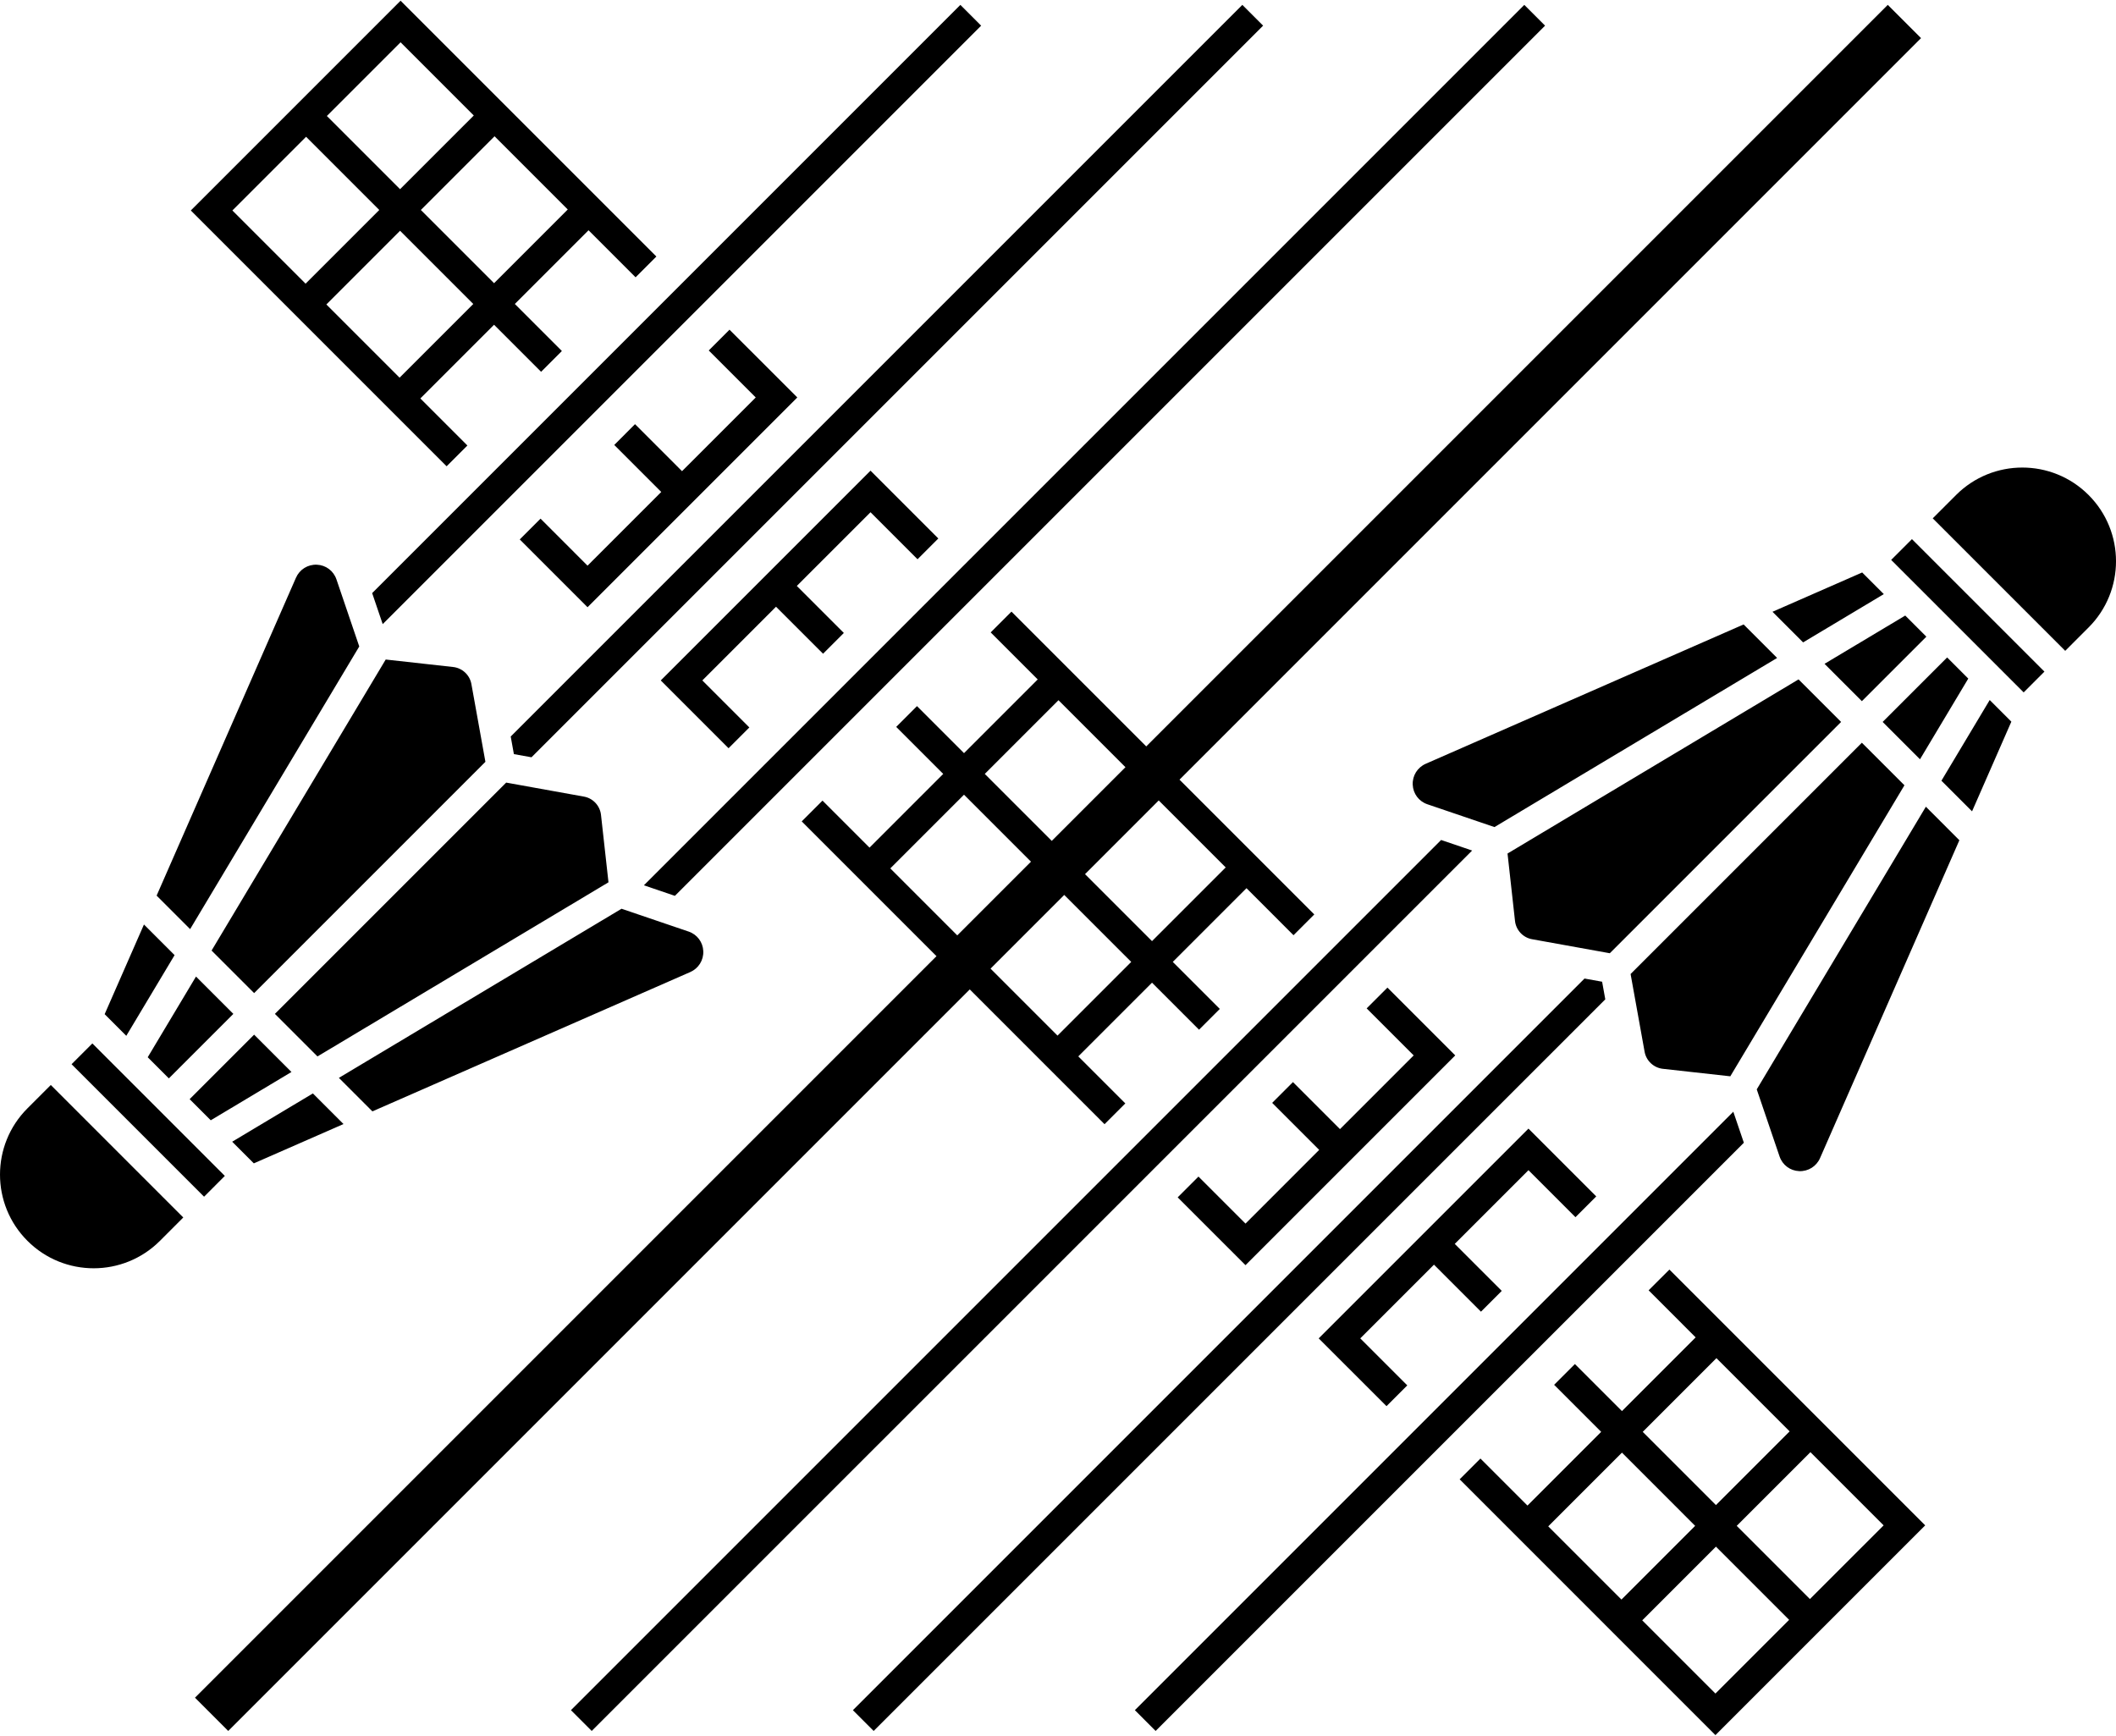 <svg enable-background="new 0 0 882.423 723.276" height="286.411" viewBox="0 0 882.423 723.276" width="349.149" xmlns="http://www.w3.org/2000/svg"><path d="m820.818 282.688-8.808-8.816-26.9 26.896 15.576 15.572zm-59.94-6.156 15.568 15.572 26.896-26.896-8.808-8.808zm-67.328 168.9 28.028 3.112 72.62-121.364-17.752-17.744-96.452 96.452 5.844 32.42c.676 3.8 3.848 6.74 7.712 7.124m45.624-190.604 12.768 12.768 33.652-20.136-9.02-9.024zm-144.584 63.376c-3.472 1.52-5.616 4.94-5.456 8.724.156 3.752 2.556 6.956 6.112 8.168l27.984 9.516 117.868-70.528-13.972-13.972zm6.388 31.788-362.884 362.884 8.664 8.664 367.156-367.148zm37.932 41.384 32.42 5.848 96.452-96.456-17.744-17.744-121.364 72.616 3.108 28.032c.388 3.86 3.324 7.032 7.128 7.704m-239.704-1.6 30.736-30.74-27.928-27.928-30.74 30.736zm11.472-67.336 27.932 27.932 30.732-30.736-27.928-27.932zm41.8 41.796 27.936 27.932 30.732-30.736-27.932-27.932zm19.268 36.6-27.936-27.932-30.732 30.732 27.932 27.936zm-67.336 11.468-309.24 309.236-13.864-13.868 309.232-309.232-56.204-56.204 8.668-8.668 19.604 19.612 30.74-30.74-19.608-19.608 8.664-8.668 19.612 19.612 30.736-30.736-19.612-19.612 8.664-8.664 56.208 56.208 309.236-309.236 13.864 13.864-309.228 309.232 56.204 56.208-8.664 8.668-19.608-19.612-30.736 30.74 19.608 19.608-8.664 8.668-19.608-19.612-30.74 30.736 19.608 19.608-8.664 8.668zm405.208-87.032 12.772 12.772 16.388-37.396-9.024-9.028zm61.36-119.148c-15.252-15.256-39.992-15.256-55.248 0l-9.74 9.74 55.252 55.252 9.736-9.744v.004c15.26-15.256 15.26-39.996 0-55.252m-82.316 27.072 55.252 55.248 8.664-8.664-55.256-55.248zm-56.06 220.792 9.516 27.984c1.212 3.556 4.42 5.956 8.168 6.112 3.788.156 7.208-1.984 8.724-5.46l58.092-132.532-13.972-13.976zm-64.484-44.892-7.34-1.324-305.1 305.104 8.66 8.664 305.104-305.1zm47.672 156.98-30.732 30.736 30.528 30.532 30.736-30.736zm39.2 39.2-30.74 30.732 30.528 30.532 30.74-30.736zm-8.876 69.928-30.528-30.528-30.736 30.736 30.528 30.528zm-69.928-8.456 30.732-30.74-30.528-30.532-30.736 30.74zm19.992-137.62 106.672 106.676-87.472 87.472-106.672-106.676 8.664-8.664 19.616 19.616 30.736-30.74-19.616-19.616 8.664-8.664 19.62 19.616 30.736-30.736-19.616-19.62zm-196.392-38.776-8.664 8.668 28.28 28.276 87.468-87.472-28.276-28.276-8.668 8.664 19.612 19.612-30.736 30.736-19.612-19.612-8.664 8.668 19.608 19.608-30.732 30.736zm223.04-27.048-249.564 249.564 8.664 8.668 245.3-245.296zm-65.824 43.984 8.668-8.664-28.268-28.272-87.476 87.472 28.272 28.268 8.668-8.664-19.608-19.604 30.74-30.736 19.6 19.604 8.668-8.668-19.604-19.6 30.74-30.736zm-442.7-193.108 7.34 1.32 305.104-305.1-8.664-8.664-305.104 305.1zm73.528 90.892c3.472-1.516 5.616-4.94 5.456-8.724-.156-3.752-2.552-6.956-6.108-8.168l-27.984-9.516-117.872 70.528 13.972 13.972zm-62.412-189.084-8.668 8.664 28.268 28.272 87.476-87.472-28.272-28.268-8.66 8.664 19.6 19.604-30.74 30.736-19.604-19.604-8.66 8.668 19.6 19.6-30.74 30.74zm157.216 16.936 8.664-8.664-28.272-28.28-87.472 87.472 28.272 28.276 8.668-8.664-19.608-19.612 30.732-30.736 19.616 19.608 8.664-8.664-19.612-19.608 30.74-30.736zm-239.384 235.524-12.772-12.768-33.652 20.136 9.024 9.024zm-21.704-21.708-15.572-15.568-26.892 26.896 8.808 8.808zm159.896-73.456 362.884-362.884-8.664-8.664-367.148 367.148zm-92.564-95.44-28.032-3.112-72.616 121.364 17.744 17.744 96.452-96.452-5.844-32.42c-.672-3.8-3.844-6.74-7.704-7.124m-127.276 162.744 8.812 8.816 26.896-26.896-15.572-15.572zm192.148-72.952-3.112-28.032c-.384-3.864-3.324-7.032-7.124-7.704l-32.424-5.844-96.452 96.452 17.752 17.744zm-94.156-107.664 249.564-249.564-8.664-8.668-245.296 245.296zm-9.776 9.316-9.516-27.984c-1.212-3.556-4.416-5.956-8.168-6.112-3.784-.16-7.208 1.984-8.72 5.456l-58.1 132.536 13.976 13.976zm-138.376 192.612c-15.256 15.256-15.256 39.996 0 55.252s39.992 15.256 55.252 0l9.736-9.74-55.248-55.252zm82.316 28.18-55.248-55.252-8.664 8.668 55.252 55.248zm72.872-332.88 30.74-30.736-30.536-30.532-30.736 30.736zm-39.196-39.2 30.736-30.736-30.528-30.528-30.736 30.736zm8.872-69.928 30.528 30.528 30.74-30.736-30.528-30.532zm69.932 8.456-30.736 30.736 30.532 30.532 30.732-30.736zm-19.988 137.62-106.672-106.676 87.468-87.472 106.676 106.676-8.668 8.668-19.62-19.62-30.736 30.74 19.616 19.616-8.664 8.664-19.616-19.616-30.74 30.736 19.62 19.62zm-133.584 237.508-9.024-9.028 16.392-37.396 12.772 12.772z"/></svg>